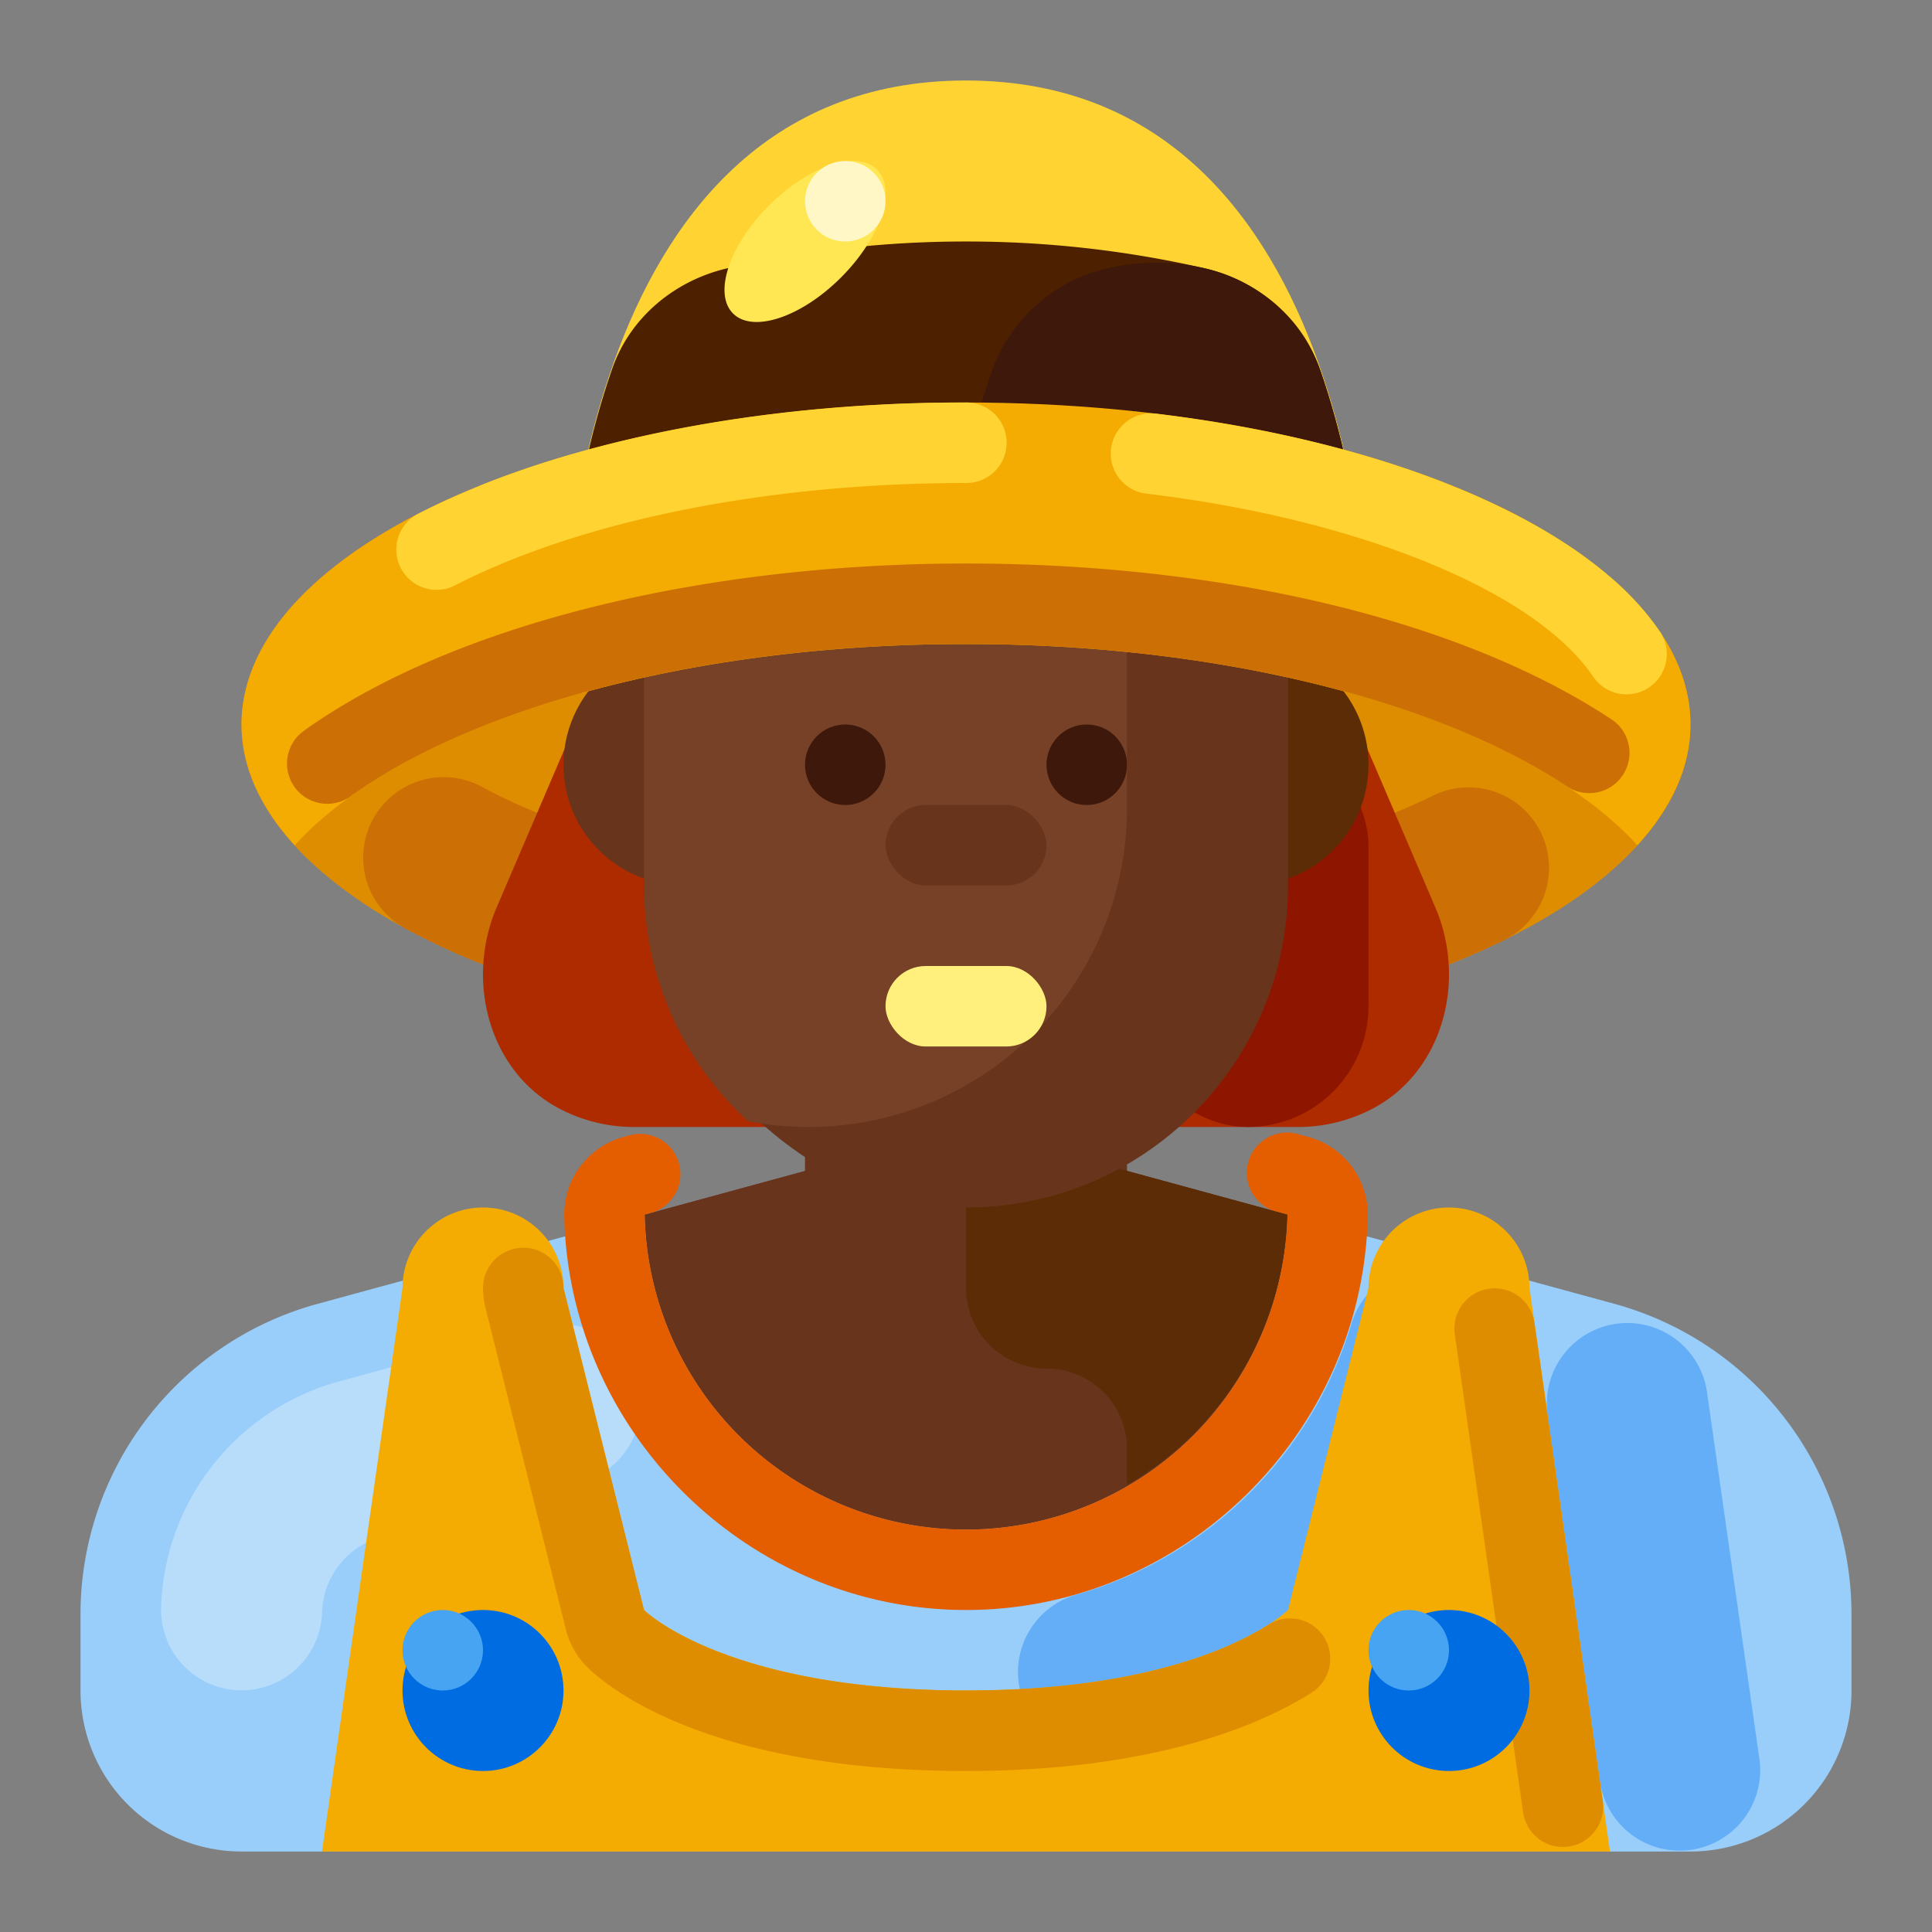 <svg xmlns="http://www.w3.org/2000/svg" viewBox="0 0 512 512"><rect x="0" y="0" width="512" height="512" fill="#808080" stroke="none"/><title>Artboard 115</title><g id="Female_Farmer" data-name="Female Farmer"><ellipse cx="256" cy="192" rx="192" ry="85.333" style="fill:#df8d00"/><path d="M117.593,205.952a21.336,21.336,0,0,0-10.236,40.065,190.534,190.534,0,0,0,19.331,9.061l.005.002.102.041.005.002.103.042 0.0 0c.213.086.422.17.636.256l.008.003.101.041.005.002.099.04.016.006c.205.082.42.167.626.249l.011.004.095.038.016.006.092.036.023.009.09.036.009.004c.18.071.353.139.533.209l.001 0.0.102.04.009.004.093.036.023.009.092.036.012.005.097.038.011.004c.136.053.281.109.417.161l.011.004.086.033.029.011.074.028.047.018.071.027.036.014.08.031.033.012.082.032.022.008c.136.052.266.102.402.154l.022.008.076.029.044.017.073.028.04.015.073.028.043.016.076.029.04.015.071.027.048.018.16.06.02.007.078.029.034.013.069.026.054.021.06.023.053.02.064.024.055.021.064.024.048.018.069.026.049.018.068.026.038.014.154.057.033.012.066.025.051.019.069.026.047.018.065.024.054.02.063.023.058.022.056.021.061.022.062.023.054.02.06.022.097.036.035.013.106.039.029.01.084.031.055.02.067.025.05.018.071.026.046.017.076.028.047.017.065.024.056.02.081.029.035.013.12.044.022.008.096.035.053.019.062.023.064.023.059.021.053.019.071.026.05.018.07.025.05.018.072.026.049.018.113.04a.031.031,0,0,0,.004.001l.122.044.03.011.09.032.047.017.07.025.056.02.068.024.052.019.066.023.055.02.069.024.052.018.074.026.045.016.102.036.028.01.11.039.049.017.072.025.049.017.071.025.057.02.066.023.049.017.076.027.047.017.086.03.031.011.099.034.027.01.243.085.037.013.087.03.041.014.076.026.051.018.077.027.043.015.083.028.038.013.097.033.026.009.111.038.013.004.126.043.007.003.116.04.031.011.09.031.041.014.082.028.047.016.083.028.033.011.096.033.031.011.104.035.018.006q.19.065.38.129l.018.006.11.037.019.006.103.035.03.01.105.035.016.005.119.04.006.002c.173.058.343.115.517.173l.008.003.119.04.013.004.11.037.024.008.109.036.014.005.123.041.004.001c.174.058.346.114.521.172l.005.002.124.041.008.003.113.037.023.008.114.037.01.003c.262.086.519.169.783.254l.007.002.118.038.016.005q.458.148.918.294l.001 0.0.13.041.003.001c.265.084.528.168.794.251.005.002-.001-0.0.004.001l.26.082.006.002a334.067,334.067,0,0,0,56.678,12.159l.003 0q3.688.479,7.435.893l0.0 0q1.141.126,2.286.246v0l.162.017.004 0.0.156.016.01.001.152.016.01.001.158.016.002 0c.219.022.437.045.656.067.006.001-.006-.001.001,0l.161.016c.006.001-0-0.0.006.001l.152.015.017.002q.652.066,1.305.129l.005 0q1.729.168,3.467.322h0l.162.014.008.001c.442.039.878.077,1.321.114l.006 0.0.161.014.003 0.0.16.014.006.001c.222.019.44.037.662.055l.005 0.0.159.013.011.001.15.012.018.001c.33.027.661.054.992.08.006 0-.004-0.0.002 0l.157.012.019.001.141.011.028.002.143.011.016.001.159.012c.006 0-.001-0.0.005 0.0.111.009.218.017.33.025l.018.001.152.012.004 0.0.154.012.028.002.137.01.027.002.134.01.032.002.137.01.025.002c.216.016.437.032.654.048l.031.002.131.01.036.003.128.009.034.002.132.01.033.002.141.01.019.001c.164.012.328.023.493.035l.032.002.131.009.037.003.125.009.039.003.127.009.038.003.127.009.034.002c.217.015.44.03.658.045l.023.002.137.009.035.002.13.009.038.003.122.008.042.003.122.008.043.003.144.009.013.001.334.022.007 0.0.147.009.054.003.112.007.048.003.113.007.05.003.115.007.048.003.127.008.031.002c.165.01.329.02.494.03l.027.002.132.008.05.003.113.007.049.003.116.007.049.003.127.008.029.002.132.008.037.002c.162.01.329.019.491.029l.037.002.115.007.067.004.098.006.06.003.109.006.048.003.132.007.029.002.132.007.035.002c.109.006.22.012.33.018l.015.001.143.008.052.003.107.006.064.004.106.006.047.003.12.006.049.003.119.006.041.002.122.006.047.002.321.017.052.003.112.006.06.003.097.005.069.004.1.005.062.003.097.005.067.003.107.005.051.003.136.007.025.001.329.016.041.002.125.006.04.002.121.006.054.003.113.005.046.002.122.006.045.002.146.007.012.001c.171.008.334.015.505.023l.019.001.147.007.03.001.127.006.051.002.118.005.046.002.125.005.037.002.14.006.025.001c.114.005.221.01.335.014l.013.001.152.006.034.001.127.005.05.002.111.005.06.003.112.005.046.002.128.005.037.001q.252.01.503.02c.007 0-0,0,.006 0l.156.006.037.001.125.005.053.002.105.004.062.002.11.004.053.002.111.004.054.002.144.005.017.001.169.006.011 0.0.15.005.053.002.109.004.062.002.104.004.056.002.112.004.054.002.121.004.039.001.144.005.02.001c.115.004.222.008.337.011l.024.001.141.005.04.001.122.004.053.002.112.004.058.002.098.003.072.002.099.003.062.002.142.004.017 0c.111.003.222.007.333.01l.051.001.116.004.051.002.114.003.058.002.107.003.06.002.101.003.067.002.114.003.044.001.14.004.027.001.165.005.043.001.12.003.064.002.101.003.072.002.088.002.077.002.089.002.076.002.086.002.077.002.095.002.068.002.116.003.047.001.164.004.035.001.129.003.054.001.113.003.052.001.114.003.056.001.114.003.05.001.115.003.057.001.119.003.044.001.14.003.054.001.136.003.067.001.094.002.077.002.09.002.071.001.096.002.068.001.099.002.07.001.087.002.08.002.088.002.076.001.158.003.058.001.106.002.068.001.099.002.068.001.099.002.064.001.101.002.071.001.09.002.076.001.088.001.079.001.102.002.059.001.161.002.051.001.118.002.057.001.104.002.071.001.1.001.064.001.096.001.077.001.084.001.081.001.083.001.081.001.107.001.076.001.141.002.06.001.107.001.059.001.11.001.062.001.101.001.067.001.102.001.066.001.103.001.062.001.11.001.058.001.164.002.012 0.0.153.001.051 0.0.116.001.062 0.0.099.001.073.001.095.001.07.001.101.001.063 0.0.108.001.06 0.0.11.001.058 0.0.164.001.027 0.0.142.001.046 0.0.118.001.063 0.0.1 0.0.076 0.0.089 0.0.075 0.0.096 0.0.071 0.0.093 0.0.075 0.0.086 0.0.115 0.0.127 0.0.049 0.0.117 0.0.06 0.0.11 0.0.062 0.0.101 0.0.07 0.0.1 0.0.068 0.0.096 0h.07l.108 0.0.057 0H256l.255-0h.03l.241-0.0.044-0.0.24-0.0.036-0.0.248-.001h.015l.249-.001.022-0.0.245-.001.039-0c.081-0.0.163-.001.244-.001l.03-0.0.253-.001.011-0q.265-.001.53-.003l.016-0.0.264-.002.008-0q7.249-.05,14.361-.335.293-.012.584-.031.291-.005.583-.017l.018-.001.038-.002.108-.005.055-.002.092-.004.068-.003L275,276.921l.078-.003.073-.003.077-.003.063-.003.09-.004.057-.003.094-.004.048-.002.094-.004.061-.003.084-.004.061-.003.085-.004.066-.003.082-.004.061-.003.084-.004.072-.003.076-.004.064-.003.084-.004.073-.003.07-.003.101-.005.046-.002.294-.014.051-.003.099-.005.044-.002.103-.005.056-.003.093-.005.052-.003.094-.005.06-.003.087-.004.059-.003.088-.004.07-.004.074-.004.069-.004.08-.004.069-.004.08-.004.061-.003.089-.005.06-.003.092-.005.051-.003.094-.005.057-.003.103-.005.037-.002.097-.005.062-.003.082-.004.059-.003.112-.006.035-.002.275-.015.049-.003c.094-.005.173-.01.267-.015l.047-.003.102-.006.059-.003.081-.005.076-.004.075-.004.065-.004.082-.005.057-.003.098-.006.047-.003.093-.005.061-.004.089-.005.056-.003.093-.005.049-.003.104-.006.045-.003.089-.005.063-.004.09-.005.053-.003.103-.006.04-.002.119-.007.027-.002.117-.007.032-.002.144-.009.001-0c.15-.009.298-.018.448-.028l.01-.001.14-.009.004-0.0.143-.009.019-.001.127-.008.026-.002.123-.008.026-.002.124-.008.017-.001.131-.008.022-.001.125-.008.024-.002.119-.008.035-.002.12-.008.02-.001.121-.008.035-.002.114-.007.031-.002.108-.007.046-.003.117-.008.021-.001.118-.008.035-.002.111-.007.035-.002.099-.007.052-.004c.199-.014.389-.027.587-.04l.009-.001.287-.02.012-.001.136-.01.013-.001.126-.009.034-.002.117-.008.029-.002.111-.008.041-.003.108-.008.037-.003.108-.008.036-.003.121-.009.021-.001.125-.009.022-.002.131-.01.015-.001.128-.009.021-.002c.396-.029.784-.058,1.179-.089l.008-.001.284-.022.017-.001.129-.01.019-.001.122-.01.036-.003.109-.009.035-.003.107-.008.044-.003.109-.009.03-.002.108-.009.047-.004.102-.008.036-.003.131-.01.008-.001c.591-.047,1.176-.096,1.765-.145l.004-0.0.141-.012.01-.001.132-.011.018-.002.135-.011.006-0c.687-.059,1.365-.118,2.049-.18l.014-.001.127-.011.026-.002.127-.012.007-.001.138-.013.009-.001.138-.013.007-.001.133-.012.017-.002.133-.012.008-.001.141-.013.004-0.0.143-.013.003-0.0.137-.013.011-.001c.633-.059,1.262-.12,1.893-.182l0-0c12.959-1.278,25.424-3.137,37.252-5.514l.002-0c.665-.134,1.324-.268,1.984-.405l.006-.001.123-.026.011-.002c.704-.146,1.397-.292,2.097-.442l.008-.002.386-.083.004-.001.126-.027.005-.001q2.226-.48,4.417-.985l.002-0.0.25-.058.014-.003.118-.027.008-.002.119-.028.01-.002.123-.029.003-.001.12-.028.01-.002.123-.029.004-.001.384-.09.001-0c.171-.04.34-.08.512-.12l.011-.003.118-.028.002-0.0.124-.03.009-.002.118-.028.014-.003.104-.025.039-.009.088-.021.033-.008.094-.023.033-.008.093-.022.032-.008.092-.022.036-.009.097-.023.023-.006.099-.024.033-.008.086-.021.041-.01.075-.018.055-.013.09-.022.027-.007.1-.024.029-.007c.249-.06.5-.122.749-.183l.043-.01.085-.021.04-.01.079-.019.049-.012.081-.02.04-.01.081-.02.042-.01.088-.022.036-.009.082-.02.048-.012.078-.019.044-.011.078-.019.048-.012.079-.02.045-.011.074-.018.052-.013.071-.018.053-.013.074-.018.048-.012.085-.021.039-.01.09-.023.033-.008.247-.062.047-.012.078-.02.035-.009.09-.023.032-.008.094-.024.024-.006.099-.025.035-.009.087-.022.044-.011.076-.019.057-.014.064-.016.059-.015.06-.015.071-.018.05-.013.065-.017.061-.016.062-.016.064-.016.055-.014.063-.016.067-.017.048-.012.073-.019.046-.012.078-.02.049-.013.068-.018.05-.013.195-.051.037-.01.143-.037.062-.016.096-.025.02-.005.081-.021.043-.011.09-.024.026-.007.083-.022.043-.011.086-.022.028-.007.09-.024.034-.009.08-.021.042-.011.071-.019.057-.015.07-.019.04-.01.083-.022.042-.011.076-.02.042-.011.077-.021.045-.012.079-.021.029-.008.094-.025.022-.006.097-.026.023-.006.093-.025.037-.01c.302-.081.598-.16.898-.242l.014-.004.104-.028.013-.004.101-.027.02-.005.096-.026.026-.007.083-.023.04-.011.084-.023.031-.008.088-.024.03-.008.092-.025.025-.007.086-.024.039-.011.085-.024.025-.007.092-.025.023-.006.215-.059.009-.003c.306-.085.613-.17.919-.255l.007-.002.113-.032c.005-.001-.004.001.001-0l.106-.03.016-.004.105-.029.009-.002.102-.029.021-.006.101-.028.011-.003.103-.029.017-.005.106-.03h0l.116-.033.001-0a234.565,234.565,0,0,0,39.578-14.884,21.333,21.333,0,1,0-18.86-38.272c-26.67,13.142-65.679,21.69-107.024,23.452q-.265.011-.528.029c-.174.003-.351.008-.527.015q-7.747.309-15.68.311c-50.15,0-98.095-9.768-128.252-26.129a21.234,21.234,0,0,0-10.154-2.586Z" style="fill:#cc7006"/><path d="M168.051,298.667H343.949a42.483,42.483,0,0,0,19.608-4.762c18.506-9.593,24.977-33.111,17.235-52.464l-39.458-92.104H170.667L131.208,241.441c-7.741,19.353-1.27,42.87,17.235,52.463A42.483,42.483,0,0,0,168.051,298.667Z" style="fill:#ae2b00"/><rect x="298.667" y="192" width="64" height="106.667" rx="32" ry="32" style="fill:#8e1600"/><path d="M181.333,170.667H192a0,0,0,0,1,0,0v64a0,0,0,0,1,0,0H181.333a32,32,0,0,1-32-32v-0A32,32,0,0,1,181.333,170.667Z" style="fill:#69341c"/><path d="M352,170.667h10.667a0,0,0,0,1,0,0v64a0,0,0,0,1,0,0H352a32,32,0,0,1-32-32v-0A32,32,0,0,1,352,170.667Z" transform="translate(682.667 405.333) rotate(180)" style="fill:#5b2c06"/><path d="M256,298.667,84.214,345.517a85.333,85.333,0,0,0-62.881,82.327V448A42.667,42.667,0,0,0,64,490.667H448A42.667,42.667,0,0,0,490.667,448V427.844A85.333,85.333,0,0,0,427.786,345.517Z" style="fill:#99cefa"/><path d="M378.57,335.62a21.342,21.342,0,0,0-20.412,15.165,105.95,105.95,0,0,1-5.398,14.169l-.001.001c-.058.125-.118.253-.177.378v.001c-.253.537-.507,1.066-.768,1.598l-.002.005-.045.091-.001.001c-.03.06-.06.122-.09.182l-.006.012-.041.083-.003.006-.136.274-.004.008c-.045.09-.09.18-.136.271l-.006.012-.039.077-.007.013-.09.179-.005.01c-.014.027-.026.052-.04.079l-.007.013q-.068.135-.137.27l-.004.008-.045.087-.001.002c-.031.06-.062.122-.093.182l-.004.008-.042.082-.005.009-.093.179-.004.007-.043.083-.005.01-.041.079-.006.012c-.03.057-.062.118-.091.174l-.009.018-.038.072-.007.014c-.032.059-.063.12-.095.179v0l-.045.085-.007.014-.045.084-.001.002c-.03.056-.063.12-.094.176l-.009.017-.038.072-.009.017c-.032.059-.061.115-.093.174l-.006.011-.041.077-.007.014-.045.083-.001.002c-.016.03-.033.061-.049.091l-.001.002-.045.083-.008.015-.043.08-.003.005c-.032.059-.064.118-.096.177l-.007.013-.041.075-.007.014c-.033.059-.064.116-.096.175l-.005.009-.043.077-.008.014-.042.075-.007.013-.048.087h0l-.046.082-.012.022-.037.067-.01.018c-.033.059-.063.114-.096.173l-.004.007-.043.076-.011.02-.04.071-.007.013-.048.085L349.043,372.2l-.041.073-.013.023-.034.059-.016.028-.043.076-.003.005-.048.084-.01.017-.038.067-.013.022-.037.066-.011.02-.048.083-.006.011-.041.071-.014.024-.037.065-.011.019c-.032.055-.065.113-.097.168l-.009.016-.038.066-.013.024-.043.075-.004.006-.048.082-.015.025-.035.06-.015.025-.035.06-.013.023-.048.081-.007.012-.04.068-.019.032-.031.053-.015.026-.038.064-.011.02-.047.08-.013.022-.035.059-.015.026-.037.063-.012.02-.048.081-.01.016-.038.065-.016.027-.032.054-.019.031-.04.067-.007.012-.048.08-.014.024-.037.062-.014.023-.037.062-.012.021-.048.08-.012.02-.038.062-.016.026-.034.056-.016.026-.045.074-.01.016-.043.071-.013.022-.036.059-.016.027-.038.063-.011.018-.048.079-.015.025-.034.056-.018.029-.033.054-.017.028-.049.079-.009.015-.037.061-.022.036-.029.047-.019.031-.038.062-.01.017-.048.077-.019.03-.031.05-.021.033-.035.057-.013.021-.049.078-.018.029-.032.051-.021.034-.028.045-.022.035-.038.061-.013.02-.046.073-.02.031-.031.05-.019.03-.035.054-.017.027-.049.076-.012.02-.038.059-.018.029-.035.055-.016.025-.048.075-.009.014-.044.069-.015.023-.038.06-.015.023-.043.067-.008.012-.05.078-.015.024-.037.057-.017.026-.035.054-.018.027-.049.076-.011.017-.039.06-.021.033-.03.046-.021.031-.036.056-.015.023-.05.076-.016.024-.035.054-.019.029-.038.058-.013.02-.052.08-.007.011-.044.067-.018.027-.033.05-.021.032-.047.07-.003.004-.052.078-.016.025-.037.055-.017.026-.041.061-.011.017-.053.079-.011.016-.042.062-.017.025-.039.058-.014.021-.049.073-.011.017-.046.068-.014.02-.042.062-.012.018-.051.075-.003.005-.055.081-.012.017-.042.062-.014.021-.042.061-.014.02-.054.079-.003.005-.048.07-.018.027-.038.056-.016.023-.045.066-.008.012-.053.077-.015.022-.038.055-.02.029-.037.054-.015.022-.052.076-.012.018-.043.061-.018.025-.034.05-.022.031-.044.063-.009.013-.053.076-.018.025-.037.053-.019.027-.038.054-.018.025-.053.076-.009.012-.044.063-.018.026-.039.056-.016.023-.053.076-.005.006-.051.072-.015.021-.04.057-.017.024-.049.069-.004.006-.055.077-.017.024-.038.054-.019.026-.039.055L342.808,382l-.054.076-.01.015-.043.06-.022.03-.036.05-.018.024-.045.063-.011.015-.054.075-.017.023-.038.052-.02.028-.041.056-.014.02-.056.077-.006.008-.05.068-.016.022-.04.056-.018.025-.11.15-.017.023-.041.056-.017.023-.041.056-.016.022-.055.074-.012.016-.045.061-.017.023-.04.054-.017.023-.045.061-.022.03-.044.059-.017.023-.041.055-.017.022-.053.071-.003.004-.06.081-.005.006-.053.071-.011.015-.048.064-.012.016-.114.151-.018.024-.041.054-.017.023-.054.071-.002.002-.059.077-.013.017-.043.057-.019.025-.045.059-.011.014-.059.077-.007.01-.05.066-.016.021-.043.056-.016.021-.116.151-.014.019-.045.058-.015.019-.049.063-.011.014-.06.077-.005.006-.053.068-.015.019-.046.059-.015.02-.055.07-.009.011-.052.067-.015.02-.044.057-.018.023-.047.06-.011.014-.058.073-.014.018-.047.059-.016.02-.044.055-.017.022-.057.072-.014.018-.043.055-.024.031-.036.045-.02.026-.049.061-.01.013-.06.075-.012.014-.046.058-.02.024-.045.056-.014.018-.06.075-.006.007-.052.065-.018.022-.043.053-.018.023q-.06.074-.119.148l-.012.015-.048.06-.016.02-.048.059-.011.014-.062.076-.006.007-.054.066-.016.02-.048.059-.011.014-.062.076-.002.002c-.021.026-.038.046-.059.072l-.014.017-.049.06-.013.016c-.04.049-.084.103-.125.152l-.005.006-.059.072-.007.008-.058.071-.006.007c-.043.051-.082.099-.124.15l-.014.016-.05.061-.013.015-.058.069-.004.004-.062.075-.01.012-.051.062-.016.018-.055.065-.005.006-.063.076-.007.009-.056.066-.013.016-.047.056-.018.021-.124.147-.008.01-.054.064-.013.016-.051.06-.013.015-.063.074-.006.007-.055.064-.017.019-.051.06-.01.012-.127.148-.012.014-.051.06-.014.016-.128.149-.004.005-.06.069-.01.011-.058.067-.007.007c-.044.05-.084.097-.128.148l-.015.017-.05.058-.013.015-.129.148-.006.007-.057.065-.013.015-.059.067-.005.005-.13.148-.012.013-.053.06-.014.016c-.042.047-.086.097-.128.144l-.011.013-.056.062-.011.012-.058.065-.008.009-.066.074-.003.004-.06.067-.016.018-.049.054-.017.018-.061.069-.005.006-.062.068-.013.015-.05.056-.018.02-.056.062-.007.008-.066.073-.008.009-.056.062-.014.015-.057.062-.008.009-.132.146-.011.012-.058.064-.008.009c-.045.049-.09.098-.135.147l-.005.006-.06.066-.012.013c-.065.071-.135.146-.2.217l-.01.011-.057.061-.011.012-.135.146-.004.004-.064.069-.007.007-.066.071-.002.002q-.068.073-.136.146l-.009.01-.06.064-.009.01-.135.144-.008.008-.061.065-.009.01c-.046.049-.09.096-.136.144l-.006.006-.062.066-.01.011-.06.063-.007.008-.136.143-.011.011-.058.061-.01.011c-.046.048-.092.096-.138.144l-.003.003-.062.065-.013.014-.062.065-.004.004-.138.143-.012.012-.057.059-.013.013c-.046.048-.09.092-.136.14l-.009.01-.06.062-.01.01-.208.213-.01.01-.064.065-.004.004c-.047.048-.095.097-.142.144l-.005.006-.064.065-.008.008c-.047.047-.095.096-.142.143l-.001.001-.069.07-.006.006-.068.069-.002.002c-.047.047-.096.096-.143.144l-.005.005-.069.069-.002.002c-.071.071-.143.143-.214.213l-.01.01c-.071.07-.142.14-.213.211l-.007.007-.061.06-.013.013-.14.138-.007.007-.065.064-.007.007-.069.068-.002.002c-.048.047-.096.093-.143.14l-.009.009-.065.063-.006.006-.145.14-.005.004-.067.065-.007.007c-.048.046-.097.094-.146.14l-.001.001-.07.068-.007.007c-.072.069-.145.139-.217.208l-.007.007-.07.067-0.0 0c-.072.069-.148.141-.22.209l-.008.008c-.073.069-.148.14-.221.209l-.001.001-.071.067-.006.006c-.049.046-.098.092-.146.138l-.005.005-.069.064-.006.006c-.073.068-.148.138-.221.206l-.006.006-.072.067v0l-.151.14-.001.001-.071.066-.007.007-.223.205-.004.004c-.074.068-.151.138-.225.206l-.005.004c-.098.09-.2.182-.299.272l-.008.007c-.074.067-.149.135-.223.201l-.007.006-.068.061-.007.006c-.05.045-.101.091-.151.135l-.003.003-.074.066-.002.002c-.077.069-.152.136-.23.205l-.002.002c-.104.093-.203.18-.308.273l-0.0 0c-.152.134-.31.273-.464.406l-.007.006-.073.063-.001.001c-.078.068-.154.133-.232.201l-.004.003c-.078.068-.154.133-.232.2l-.001.001-.075.064-.005.004c-.076.065-.157.134-.233.199l-.002.002c-.343.292-.68.576-1.026.864l-.001.001c-.21.175-.423.35-.634.523l-.005.004q-.399.326-.801.649l-.001.001c-.081.065-.16.129-.241.193l-.002.001c-.078.062-.162.129-.24.191l-.005.004-.077.061-.001.001q-.283.224-.567.445l-.004.003c-.163.127-.325.253-.489.379l-0.0 0c-.108.084-.218.168-.327.251l-.002.002c-.164.126-.328.25-.493.375l-.001.001c-.218.165-.442.333-.662.496v0c-.362.269-.719.531-1.085.796l-.001 0c-.084.061-.167.121-.251.181l-.002.001c-.111.08-.223.16-.335.24l-.001.001q-1.603,1.144-3.245,2.228l-0.0 0c-.087.057-.173.114-.26.171l-0.0 0c-.084.055-.174.114-.258.169l-.007.004c-.115.075-.227.148-.342.222l-.003.002c-.202.131-.406.261-.609.391l-.001.001c-.088.056-.174.11-.262.166l-.002.002-.084.053-.003.002c-.085.054-.174.11-.259.163l-.005.003c-.085.053-.176.11-.261.163l-.002.001-.086.053-.002.001c-.057.035-.117.072-.173.108l-.006.004-.081.05-.007.004c-.086.053-.174.107-.259.159l-.007.004c-.089.054-.173.106-.262.16l-.001.001c-.295.18-.592.359-.888.536l-.002.001-.085.051-.006.003c-.087.051-.177.105-.263.156l-.005.003-.083.049-.005.003-.173.102-.012.007-.076.044-.009.006q-.13.076-.261.152l-.01.006c-.09.052-.173.101-.264.153l-.003.002-.085.049-.006.003c-.09.052-.177.102-.267.153l-.003.001c-.09.052-.177.101-.268.153l-.005.003c-.088.05-.181.103-.269.152l-.001.001-.087.049-.006.004c-.088.049-.18.101-.268.151l-.003.001c-.088.049-.181.101-.269.15l-.007.004-.083.046-.006.003c-.091.05-.177.098-.268.148l-.007.004c-.091.05-.179.098-.271.148v0l-.086.047-.009.005c-.088.048-.181.099-.27.147l-.003.001c-.091.05-.18.098-.272.147l-.004.002c-.121.065-.241.129-.363.194l-.005.003c-.092.049-.181.097-.273.145l-.001 0c-.089.047-.184.097-.273.144l-.008.004-.085.045-.003.001c-.09.047-.182.095-.271.142l-.009.005c-.092.048-.178.093-.271.141l-.005.003-.083.043-.011.006c-.09.046-.182.093-.271.139l-.005.002-.089.045-.002.001-.179.091-.016.008-.076.038-.012.006-.18.091-.008.004-.079.04-.016.008c-.09.045-.179.09-.27.135l-.007.004-.087.043-.005.002-.182.09-.009.005-.082.041-.009.004q-.136.067-.271.134l-.011.006q-.136.067-.273.133l-.008.004-.081.039-.013.006-.183.089-.001 0-.091.044-.005.003c-.094.045-.182.087-.276.132l-.01.005-.083.04-.009.004-.183.087-.007.003-.085.04-.01.005-.183.087-.005.002-.085.04-.014.006-.08.038-.011.005c-.061.029-.12.056-.181.085l-.015.007-.075.035-.016.008c-.058.027-.124.058-.182.084l-.005.002-.082.038-.019.009-.081.038-.006.003c-.061.028-.123.057-.185.085l-.011.005-.076.035-.021.009c-.058.027-.12.055-.179.082l-.011.005-.082.037-.011.005c-.092.042-.183.083-.275.124l-.014.006-.08.036-.012.005c-.062.028-.121.054-.183.082l-.012.005-.077.034-.018.008c-.062.028-.12.053-.182.081l-.006.003-.084.037-.014.006-.079.035-.015.006-.181.08-.015.006-.079.034-.014.006-.184.08-.007.003-.08.035-.021.009-.076.033-.013.005-.182.079-.018.008-.071.03-.024.01c-.059.025-.12.051-.179.077l-.013.006-.079.033-.017.007-.082.035-.009.004c-.059.025-.124.052-.183.077l-.019.008-.075.032-.017.007c-.062.026-.121.051-.183.077l-.012.005-.078.033-.018.008-.182.076-.014.006-.076.032-.021.009-.074.031-.016.007-.181.074-.024.01-.071.029-.018.007-.085.035-.007.003-.092.038-.014.006-.074.03-.025.01-.072.029-.018.007c-.06.024-.121.049-.181.073l-.021.008-.07.028-.025.01-.083.033-.005.002-.09.036-.024.009-.068.027-.025.01-.07.028-.021.008-.09.036-.009.004-.082.032-.021.008-.073.029-.02.008-.079.031-.018.007-.084.033-.027.011-.062.024-.032.012-.068.026-.021.008-.089.035-.02.008-.068.026-.032.012-.06.023-.031.012-.087.033-.008.003-.079.03-.033.013-.06.023-.029.011-.08.031-.007.003-.093.035-.019.007-.069.026-.032.012-.064.024-.025.009-.089.033-.018.007-.073.027-.03.011-.06.022-.033.012-.07.026-.019.007-.086.032-.031.011-.062.023-.029.011-.068.025-.024.009-.09.033-.011.004-.078.029-.028.01-.068.025-.025.009-.073.027-.028.01-.076.028-.032.012-.058.021-.036.013-.062.023-.026.009-.085.031-.034.012-.059.021-.035.013-.053.019-.038.014-.067.024-.047.017-.058.021-.044.016-.046.016-.041.014-.054.019-.036.013-.085.03-.031.011-.055.019-.044.015-.049.017-.04.014-.075.026-.042.014-.055.019-.041.014-.048.017-.045.016-.053.018-.033.011-.083.029-.041.014-.049.017-.043.015-.048.016-.041.014-.083.028-.035.012-.056.019-.039.013-.054.018-.036.012-.055.019-.073.025-.046.015-.046.015-.043.015-.046.015-.049.016-.041.014-.08.027-.047.015-.044.015-.044.015-.048.016-.044.015-.047.016-.084.028-.035.011-.052.017-.04.013-.049.016-.039.013-.075.024-.055.018-.045.015-.045.015-.049.016-.039.013-.049.016-.036.012-.098.031-.034.011-.054.017-.032.01-.056.018-.03.01-.101.032-.035.011-.051.016-.037.012-.051.016-.039.012-.051.016-.041.013-.084.026-.043.013-.047.015-.047.015-.042.013-.057.018-.058.018-.059.018-.043.013-.049.015-.044.014-.049.015-.041.013-.081.025-.048.015-.043.013-.048.014-.043.013-.047.014-.048.015-.091.028-.028.009-.059.018-.03.009-.055.017-.038.011-.108.032-.022.007-.054.016-.035.011-.051.015-.043.013-.047.014-.04.012-.092.027-.037.011-.051.015-.037.011-.056.016-.026.008-.117.034-.021.006-.053.015-.039.011-.052.015-.033.01-.193.056-.03.009-.06.017-.026.007-.063.018-.012.003-.067.019a21.333,21.333,0,1,0,11.689,41.034A148.64,148.64,0,0,0,399.005,363.111,21.35,21.35,0,0,0,378.57,335.62Z" style="fill:#64aef7"/><path d="M148.427,350.896a21.36,21.36,0,0,0-5.626.757L89.812,366.104h0l-.08.022-.035.01-.045.013-.037.01-.043.012-.039.011-.04.011-.045.012-.035.01-.043.012-.037.01-.044.012-.036.01-.044.012-.036.01-.045.013-.035.01-.044.013-.035.01-.049.014-.031.009-.048.014-.032.009-.049.014-.031.009-.05.014-.029.008-.053.015-.026.008-.053.016-.026.008-.057.017-.021.006-.057.017-.022.007-.058.017-.021.006-.058.017-.021.006-.059.018-.02.006-.058.017-.022.007-.058.018-.021.006-.057.017-.022.007-.06.018-.017.005-.061.019-.019.006-.061.019-.018.006-.06.019-.02.006-.062.019-.013.004-.064.02-.014.004-.066.021-.01.003-.067.021-.012.004-.068.022-.006.002-.073.023-.004.001-.075.024-.001 0-.076.025-.003.001a64.199,64.199,0,0,0-41.697,42.837l-0.0 0-.022.076v.001l-.022.075-.001.003-.021.073-.001.004-.021.072-.002.005-.021.073-.001.002-.021.074-.001.003-.021.074-0.0.002-.021.074-.001.004-.021.074-0.0 0-.021.076v0l-.021.076-0.0 0-.021.076-0.0.001-.021.076v0c-.099.357-.195.712-.288,1.072l-.002.008-.017.065-.003.013-.017.063-.004.014-.017.066-.003.011-.017.065-.003.013-.015.059-.006.021-.014.055-.006.024-.014.054-.006.024-.014.054-.006.024-.013.051-.007.029-.012.048-.007.031-.012.047-.007.032-.012.048-.007.031-.011.045-.008.035-.01.044-.008.034-.011.044-.008.035-.01.043-.009.036-.01.041-.009.039-.009.04-.009.039-.009.04-.009.039-.009.04-.009.04-.008.036-.01.045-.008.035-.01.044-.008.034-.01.045-.008.035-.01.046-.007.031-.011.048-.007.034-.01.044-.008.035-.01.045-.007.034-.011.05-.006.027-.011.053-.006.028-.012.053-.006.025-.012.055-.006.025-.014.063-.003.014-.014.064-.003.016-.015.07-.002.009-.014.068-.003.013c-.136.641-.261,1.284-.378,1.931l-0.0.001a63.676,63.676,0,0,0-.976,9.479,21.333,21.333,0,0,0,20.712,21.872c.21.006.417.009.626.009a21.335,21.335,0,0,0,21.313-20.719,21.48,21.48,0,0,1,15.696-19.963l52.989-14.451a21.336,21.336,0,0,0-5.6-41.92Z" style="fill:#b8ddfb"/><path d="M341.143,321.887,256,298.667l-85.143,23.22a85.16,85.16,0,0,0,170.286,0Z" style="fill:#69341c"/><path d="M341.143,321.887,256,298.667l-85.143,23.22a85.16,85.16,0,0,0,170.286,0Z" style="fill:#69341c"/><path d="M341.076,300.145a10.668,10.668,0,0,0-2.8,20.96l2.576.702.003.001.048.013.006.002.002 0.0.006.002.013.003.007.002.004.001.012.003.007.002.003.001.003.001.053.014.006.002.024.007.001 0.0.095.026h0a85.16,85.16,0,0,1-170.286,0h0l1.723-.47a10.667,10.667,0,0,0-5.651-20.571l-1.684.459a21.334,21.334,0,0,0-15.715,21.056C150.807,379.875,198.57,426.667,256,426.667s105.193-46.792,106.471-104.306a21.334,21.334,0,0,0-15.715-21.056l-2.868-.782a10.685,10.685,0,0,0-2.813-.379Z" style="fill:#e45e00"/><rect x="213.333" y="234.667" width="85.333" height="128" rx="42.667" ry="42.667" style="fill:#69341c"/><path d="M277.333,362.667A21.333,21.333,0,0,1,298.667,384v9.495a85.067,85.067,0,0,0,42.477-71.608L256,298.667v42.667A21.334,21.334,0,0,0,277.333,362.667Z" style="fill:#5b2c06"/><rect x="170.667" y="85.333" width="170.667" height="234.667" rx="85.333" ry="85.333" style="fill:#69341c"/><path d="M170.667,170.667v64a84.826,84.826,0,0,0,27.589,62.48,84.444,84.444,0,0,0,100.411-83.814v-64a84.824,84.824,0,0,0-27.587-62.48,84.445,84.445,0,0,0-100.413,83.814Z" style="fill:#764126"/><circle cx="288" cy="202.667" r="10.667" style="fill:#3d180b"/><path d="M256,21.333c106.667,0,106.667,149.333,106.667,149.333H149.333S149.333,21.333,256,21.333Z" style="fill:#ffd432"/><path d="M256,64a283.013,283.013,0,0,0-63.115,7.067C178.826,74.287,166.991,84.087,162.25,97.709c-2.325,6.679-4.231,13.34-5.794,19.768-6.581,27.059,13.551,53.19,41.399,53.19H314.145c27.848,0,47.98-26.131,41.399-53.19-1.563-6.428-3.47-13.088-5.794-19.768C345.009,84.087,333.174,74.287,319.115,71.067A283.013,283.013,0,0,0,256,64Z" style="fill:#4d2100"/><path d="M355.844,118.724c-1.54-6.483-3.427-13.218-5.738-19.984A42.691,42.691,0,0,0,319.207,71.088q-.213-.049-.427-.098a56.31,56.31,0,0,0-24.775.003q-.208.047-.415.095a42.705,42.705,0,0,0-30.905,27.673c-2.309,6.761-4.194,13.49-5.732,19.968-6.315,26.586,14.371,51.938,41.697,51.938h15.499C341.477,170.667,362.16,145.312,355.844,118.724Z" style="fill:#3d180b"/><circle cx="224" cy="202.667" r="10.667" style="fill:#3d180b"/><ellipse cx="213.333" cy="64" rx="26.979" ry="13.489" transform="translate(17.229 169.595) rotate(-45)" style="fill:#ffe754"/><circle cx="224" cy="53.333" r="10.667" style="fill:#fff8c6"/><rect x="234.667" y="256" width="42.667" height="21.333" rx="10.667" ry="10.667" style="fill:#ffef7d"/><rect x="234.667" y="213.333" width="42.667" height="21.333" rx="10.667" ry="10.667" style="fill:#69341c"/><path d="M384,320a21.333,21.333,0,0,0-21.333,21.333l-21.333,85.333S320,448,256,448s-85.333-21.333-85.333-21.333l-21.333-85.333a21.333,21.333,0,1,0-42.667,0L85.333,490.667H426.667L405.333,341.333A21.333,21.333,0,0,0,384,320Z" style="fill:#f4ac03"/><path d="M431.284,350.614a21.351,21.351,0,0,0-21.153,24.305l13.888,97.216a21.333,21.333,0,0,0,42.235-6.055L452.376,368.933a21.339,21.339,0,0,0-21.092-18.319Z" style="fill:#64aef7"/><path d="M138.667,330.667A10.667,10.667,0,0,0,128,341.333a21.328,21.328,0,0,0,.637,5.174l21.333,85.333a21.333,21.333,0,0,0,5.611,9.911c4.606,4.606,31.093,27.582,100.418,27.582,51.428,0,79.474-13.024,91.614-20.787a10.667,10.667,0,0,0-11.461-17.994c-8.09,5.181-26.365,14.006-59.734,16.666l-.006 0c-.076.006-.145.012-.222.018l-.016.001-.221.017-.009.001c-.076.006-.151.012-.228.018h-0c-.117.009-.233.018-.35.027l-0.0 0-.233.017h-.002c-.155.012-.313.023-.468.034l-.002 0c-.115.008-.231.017-.346.025l-.01.001c-.075.005-.155.011-.229.016l-.007 0c-.075.005-.151.011-.226.016l-.016.001c-.075.005-.15.01-.225.015l-.009.001-.226.015-.021.001-.101.007-.006 0-.115.007-.009.001-.113.007-.001 0q-.236.015-.474.03l-.011.001-.105.007-.012.001-.106.007-.024.001-.104.006-.006 0-.111.007-.024.001-.093.006-.016.001-.229.014-.014.001-.22.013-.028.002-.107.006-.009 0-.105.006-.02.001c-.073.004-.149.009-.223.013l-.022.001-.1.006-.012.001-.111.006-.021.001-.097.005-.017.001-.108.006-.028.001-.09.005-.021.001c-.077.004-.151.008-.229.012l-.016.001-.232.012-.014.001c-.077.004-.156.008-.233.012l-.012.001-.107.005-.014.001-.115.006-.012 0-.104.005-.017.001-.114.006-.013.001-.097.005-.029.001c-.075.004-.146.007-.22.011l-.028.001c-.071.003-.15.007-.221.01l-.032.001-.104.005-.003 0-.116.005-.018.001-.113.005h-.002l-.117.005-.02.001-.109.005-.004 0-.12.005-.012 0-.108.005-.013 0c-.079.003-.158.007-.237.01l-.015.001c-.079.003-.159.007-.238.01l-.012 0-.112.005-.009 0-.12.005-.009 0-.114.005-.01 0-.117.005-.019.001-.096.004-.025.001-.117.005-.004 0-.111.004-.022.001-.231.009-.024.001c-.08.003-.153.006-.233.008l-.02.001-.234.008-.024.001-.102.004-.015 0-.117.004-.018.001-.105.004-.015 0-.118.004-.019.001-.099.003-.026.001-.228.007-.034.001-.09.003-.035.001-.099.003-.035.001-.09.003-.024.001-.111.003-.031.001-.088.003-.033.001-.107.003-.035.001-.082.002-.035.001-.109.003-.028.001-.088.002-.036.001-.113.003-.007 0-.104.003-.038.001-.097.002-.016 0-.112.003-.034.001-.094.002-.022 0-.112.003-.031.001-.09.002-.031.001-.108.002-.033.001-.097.002-.018 0-.121.003-.012 0-.111.002-.02 0-.24.005-.027 0-.102.002-.019 0-.115.002-.03.001-.094.002-.026 0-.114.002-.029 0-.094.002-.031 0-.112.002-.03 0-.087.001-.037.001-.116.002-.013 0-.105.002-.03 0c-.076.001-.154.002-.23.004l-.043.001-.097.001-.017 0-.118.002-.028 0-.107.001-.013 0-.119.002-.027 0-.102.001-.021 0-.117.001-.032 0-.092.001-.029 0-.116.001-.028 0-.094.001-.032 0c-.08.001-.159.002-.239.003l-.027 0-.114.001-.007 0-.123.001-.023 0-.102.001-.025 0-.114.001-.035 0-.086.001-.042 0-.11.001-.029 0-.092.001-.035 0-.115.001-.026 0-.096.001-.034 0-.238.001-.035 0-.105 0h-.016l-.117 0-.038 0-.095 0h-.023l-.118 0h-.031l-.101 0h-.025l-.118 0h-.032l-.093 0h-.034l-.117 0h-.023l-.099 0H256c-64,0-85.333-21.333-85.333-21.333l-21.333-85.333h0a10.667,10.667,0,0,0-10.667-10.667Z" style="fill:#df8d00"/><path d="M396.107,341.415a10.778,10.778,0,0,0-1.522.109,10.667,10.667,0,0,0-9.051,12.068l18.102,126.714a10.669,10.669,0,0,0,10.546,9.16,10.776,10.776,0,0,0,1.522-.109,10.667,10.667,0,0,0,9.051-12.068h0L406.653,350.574a10.668,10.668,0,0,0-10.546-9.16Z" style="fill:#df8d00"/><circle cx="128" cy="448" r="21.333" style="fill:#006ce2"/><circle cx="117.333" cy="437.333" r="10.667" style="fill:#46a4f2"/><circle cx="384" cy="448" r="21.333" style="fill:#006ce2"/><circle cx="373.333" cy="437.333" r="10.667" style="fill:#46a4f2"/><path d="M256,106.667c-106.039,0-192,38.204-192,85.333,0,11.326,5.073,22.111,14.087,31.999,28.495-31.26,97.355-53.332,177.913-53.332s149.418,22.072,177.913,53.332C442.927,214.111,448,203.326,448,192,448,144.871,362.039,106.667,256,106.667Z" style="fill:#f4ac03"/><path d="M256,106.667h-.193l-.134 0-.063 0-.098 0-.068 0-.096 0-.072 0-.093 0-.066 0-.095 0-.073 0-.096 0-.064 0-.093 0-.078 0-.08 0-.08 0-.1 0-.062 0-.32.001-.07 0-.098 0-.059 0-.102.001-.07 0-.094 0-.074 0-.08 0-.087.001-.079 0-.078 0-.084.001-.08.001-.085.001-.076.001-.086.001-.076.001-.081.001-.116.001-.124.001-.055 0-.107.001-.08.001-.077.001-.088.001-.078.001-.077.001-.085.001-.081.001-.079.001-.08.001-.085.001-.077.001-.09.001-.067.001-.105.001-.058.001-.101.001-.064.001-.087.001-.119.001-.115.001-.062.001-.097.001-.077.001-.086.001-.075.001-.087.001-.075.001-.09.001-.073.001-.086.001-.077.001-.084.001-.081.001-.075.001-.086.001-.076.001-.086.001-.078.001-.081.001-.128.002-.046.001-.148.003-.047.001-.113.002-.064.001-.097.002-.074.001-.083.001-.082.002-.077.001-.088.002-.074.001-.082.002-.085.002-.076.001-.088.002-.072.001-.093.002-.07.001-.09.002-.072.001-.075.001-.165.004-.076.002-.085.002-.074.002-.082.002-.084.002-.073.002-.088.002-.073.002-.09.002-.075.002-.08.002-.083.002-.075.002-.089.002-.065.002-.094.002-.065.002-.098.002-.029.001c-.134.003-.263.007-.397.01l-.042.001-.101.003-.057.001-.103.003-.054.001-.11.003-.047.001-.102.003-.061.002-.1.003-.053.001-.107.003-.047.001-.111.003-.049.001-.105.003-.06.002-.101.003-.033.001c-.121.003-.244.007-.365.011l-.071.002-.087.003-.07.002-.094.003-.064.002-.099.003-.056.002-.099.003-.066.002-.091.003-.065.002-.094.003-.067.002-.091.003-.067.002-.091.003-.072.002-.088.003-.055.002c-.114.004-.234.008-.348.012l-.067.002-.091.003-.066.002-.092.003-.066.002-.094.003-.066.002-.089.003-.069.002-.094.003-.06.002-.097.004-.059.002-.101.004-.055.002-.101.004-.045.002c-.133.005-.275.01-.409.015l-.01 0-.099.004-.062.002-.103.004-.05.002-.1.004-.063.002-.091.004-.067.003-.089.004-.072.003-.09.004-.062.002-.098.004-.059.002-.101.004-.045.002-.115.005-.014.001c-.146.006-.294.012-.439.018l-.004 0-.104.004-.058.003-.101.004-.053.002-.104.004-.052.002-.106.005-.053.002-.095.004-.067.003-.094.004-.063.003-.09.004-.069.003-.093.004-.063.003-.09.004-.066.003c-.176.008-.341.016-.518.024l-.036.002-.114.005-.039.002-.114.005-.042.002-.119.006-.03.001-.118.006-.046.002-.114.006-.028.001-.13.006-.013.001c-.289.014-.579.028-.868.043l-.035.002-.12.006-.034.002-.114.006-.045.002-.112.006-.041.002-.114.006-.038.002-.124.007-.02.001-.128.007-.033.002c-.288.015-.568.03-.856.046l-.028.002-.136.008-.01 0-.131.007-.031.002-.114.006-.046.003-.106.006-.052.003-.108.006-.033.002-.125.007-.013.001c-.288.016-.585.034-.872.051l-.023.001-.133.008-.016.001-.132.008-.02.001-.137.008-.009.001-.137.008-.02.001q-.589.036-1.179.073l-.008.001-.142.009-.007 0-.137.009-.019.001-.138.009-.005 0-.142.009-.016.001c-.385.025-.787.052-1.172.078l-.014.001-.138.009-.012.001-.138.01-.011.001c-33.253,2.282-63.679,8.354-88.992,17.195l-.007.003c-.453.158-.898.315-1.348.475l-.007.003-.107.038-.005.002-.108.038-.005.002c-.257.092-.516.185-.772.277l-.013.005-.094.034-.022.008-.092.033-.021.008-.088.032-.034.012-.081.029-.029.011-.087.031-.026.009-.09.033-.013.005c-.167.061-.341.124-.508.186l-.048.018-.066.024-.048.018-.069.025-.046.017-.074.027-.04.015-.071.026-.045.017-.073.027-.041.015-.071.026-.047.017-.07.026-.045.017-.067.025-.049.018-.172.064-.005.002-.087.033-.025.009-.069.026-.051.019-.07.026-.039.014-.072.027-.048.018-.063.024-.051.019-.059.022-.064.024-.052.02-.057.021-.06.023-.06.023-.054.02-.07.026-.044.017-.082.031-.057.022-.089.034-.05.019-.066.025-.041.016-.079.03-.034.013-.081.031-.037.014-.076.029-.046.018-.07.027-.043.016-.074.028-.045.017-.069.027-.045.017-.072.028-.045.017c-.154.059-.306.118-.46.177l-.026.01-.092.035-.026.01-.085.033-.036.014-.08.031-.037.014-.076.03-.038.015-.085.033-.028.011-.091.036-.022.009-.104.041-.01.004c-.158.062-.312.122-.469.184l-.002.001-.11.043-.019.008-.097.038-.018.007-.095.038-.024.01-.099.039-.01.004-.104.041-.016.006q-.466.185-.929.371a.021.021,0,0,0-.003.001q-8.633,3.474-16.28,7.392a10.667,10.667,0,1,0,9.729,18.986C154.236,137.878,203.578,128,256,128a10.667,10.667,0,1,0,0-21.333Zm49.027,2.882a10.667,10.667,0,0,0-1.261,21.258c56.681,6.822,103.192,25.893,118.492,48.584A10.667,10.667,0,0,0,439.973,167.506a74.442,74.442,0,0,0-13.51-14.813l-.002-.001c-.09-.076-.177-.151-.267-.227l-.002-.002c-.087-.074-.175-.149-.263-.222l-.013-.011c-.085-.071-.173-.146-.259-.217l-.012-.01-.062-.052-.002-.002c-.065-.055-.128-.107-.194-.162l-.016-.013-.06-.05-.009-.008c-.063-.052-.124-.102-.187-.155l-.019-.016-.055-.045-.021-.017c-.054-.045-.118-.097-.172-.142l-.029-.024-.051-.042-.025-.02-.053-.044-.014-.011-.11-.089-.022-.018-.05-.041-.028-.023-.051-.041-.024-.02-.101-.082-.022-.018-.051-.041-.028-.022-.051-.041-.029-.023-.09-.073-.031-.025-.046-.037-.033-.026-.049-.039-.035-.028-.045-.036-.073-.058-.041-.032-.04-.032-.044-.035-.037-.03-.046-.037-.046-.036-.066-.052-.042-.033-.045-.036-.039-.031-.044-.035-.039-.031-.081-.063-.035-.027-.047-.036-.038-.03-.045-.035-.043-.034-.038-.029-.076-.059-.04-.031-.047-.036-.036-.028-.055-.043-.029-.022-.082-.063-.029-.022-.054-.042-.039-.03-.05-.039-.033-.025-.074-.057-.037-.028-.056-.043-.035-.027-.053-.04-.033-.025-.077-.058-.018-.014-.074-.056-.032-.025-.058-.043-.029-.022-.065-.049-.023-.018-.084-.063-.027-.021-.061-.046-.029-.022-.072-.054-.016-.012-.087-.065-.023-.018-.066-.049-.027-.02-.066-.049-.025-.019-.088-.065-.012-.009-.076-.056-.026-.02-.072-.053-.017-.013c-.061-.045-.12-.089-.181-.134l-.021-.016-.071-.053-.022-.016c-.061-.045-.121-.089-.182-.134l-.015-.011-.081-.059-.015-.011-.084-.062-.009-.007-.093-.068-.014-.01-.078-.057-.021-.016-.082-.06-.007-.006-.097-.07-.004-.003-.09-.065-.014-.01-.084-.06-.012-.008c-.062-.045-.127-.091-.189-.136l-.017-.012-.083-.059-.011-.008-.195-.139-.005-.003-.089-.063-.015-.011-.194-.137-.005-.004-.09-.064-.013-.009-.091-.064-.005-.003c-.065-.046-.131-.092-.197-.138l-.01-.007q-.149-.104-.298-.209l-.003-.002c-18.309-12.748-44.025-23.187-74.456-30.124-.005-.001.001 0-.005-.001-.222-.051-.443-.101-.666-.151l-.019-.004c-.166-.038-.331-.075-.498-.112l-.007-.002-.165-.037-.002-0-.332-.074-.02-.004-.151-.034-.012-.003c-.114-.025-.218-.048-.332-.073l-.014-.003-.146-.032-.025-.006-.32-.07-.037-.008-.124-.027-.038-.008-.149-.033-.007-.002-.167-.036-.009-.002-.147-.032-.033-.007-.147-.032-.012-.003c-.111-.024-.216-.047-.327-.071l-.027-.006-.141-.03-.023-.005c-.107-.023-.218-.047-.325-.07l-.029-.006-.138-.029-.027-.006c-.107-.023-.216-.046-.324-.069l-.031-.007-.13-.028-.037-.008-.318-.067-.037-.008-.126-.027-.038-.008-.145-.03-.012-.003-.162-.034-.031-.007-.127-.026-.048-.01-.126-.026-.03-.006-.162-.034-.015-.003-.141-.029-.05-.01-.106-.022-.056-.012-.151-.031-.024-.005-.132-.027-.056-.011-.104-.021-.055-.011-.112-.023-.069-.014-.125-.025-.064-.013-.089-.018-.072-.015-.092-.019-.063-.013-.139-.028-.081-.016-.075-.015-.076-.015-.084-.017-.075-.015-.139-.028-.069-.014-.083-.017-.079-.016-.078-.016-.078-.016-.079-.016-.144-.028-.066-.013-.086-.017-.069-.014-.089-.017-.058-.011-.16-.031-.069-.014-.084-.016-.072-.014-.088-.017-.054-.011-.186-.036-.045-.009-.087-.017-.069-.013-.091-.018-.055-.011-.333-.064-.047-.009-.099-.019-.049-.009-.34-.065-.043-.008-.104-.02-.046-.009-.104-.02-.028-.005-.225-.043-.025-.005-.114-.022-.029-.006-.117-.022-.021-.004-.235-.044-.019-.004-.112-.021-.033-.006-.115-.021-.023-.004-.383-.071-.008-.001-.132-.024-.003-.001c-7.639-1.418-15.534-2.623-23.636-3.598a10.779,10.779,0,0,0-1.262-.074Z" style="fill:#ffd432"/><path d="M256,149.333c-71.018,0-136.59,16.557-175.406,44.289a10.667,10.667,0,1,0,12.402,17.358q1.86-1.329,3.826-2.626l.001-.001c.103-.068.202-.133.305-.201l.005-.003.116-.076.007-.005.18-.118.009-.006.109-.071.014-.009.114-.074.004-.003.06-.039.006-.004.111-.072.019-.012.105-.068.011-.007c.062-.04.119-.076.181-.117l.01-.007.109-.07.015-.01.113-.072.007-.004.058-.037.024-.015.09-.057.033-.021.084-.053.034-.022.051-.033.04-.025.078-.049.032-.02.083-.053.033-.021.092-.058.025-.016.054-.034.036-.023.076-.048.043-.027.066-.042.049-.031.045-.028.073-.045.044-.027.05-.031.06-.037.054-.034.042-.026.074-.046.044-.027.061-.038.05-.031.055-.034.049-.03.067-.041.041-.025.076-.047.041-.025.057-.035.049-.03.064-.039.039-.024.077-.048.039-.024.067-.041.045-.027.064-.039.033-.02.082-.05.035-.021.083-.051.031-.019.07-.042.031-.019.082-.05.031-.019.084-.05.034-.021.076-.046.033-.02.075-.045.03-.018.086-.052.032-.019.086-.052.028-.017.076-.045.023-.014.09-.054.027-.016.09-.054.027-.016.09-.054.012-.007.091-.054.024-.014.092-.055.023-.014.096-.057.016-.009.087-.051.021-.012.094-.055.024-.014.095-.056.019-.011.099-.058.003-.002.102-.059.018-.011.097-.057.021-.012.1-.058.008-.005.1-.058.012-.007.102-.059.017-.01.1-.058.017-.01c.069-.04.142-.082.211-.122l.011-.006.104-.06.014-.008.106-.061.002-.001.107-.062.009-.005.106-.061.011-.006.109-.062.002-.001.225-.128.007-.004c.112-.064.228-.129.341-.193l.005-.003.109-.061.011-.006q.169-.095.34-.191l.006-.003.113-.063.003-.002.23-.128.002-.001.114-.063.005-.003c.114-.063.233-.129.347-.192l.003-.002c26.364-14.55,63.226-25.172,105.5-29.579l.002-0c.624-.065,1.251-.129,1.878-.191l.012-.001q1.319-.131,2.643-.254l.004-0c.819-.076,1.647-.15,2.47-.222l.003-0.0.18-.016.021-.002c.121-.01.248-.021.369-.032l.002-0c.507-.043,1.019-.086,1.528-.128l.001-0c.257-.021.507-.041.764-.062l.004-0c.126-.01.254-.02.38-.03l.002-0.0.188-.015.008-.001.187-.015.001-0c.126-.01.25-.019.376-.029l.013-.001.184-.014.007-0c.187-.014.383-.029.57-.043l.006-0c.253-.019.509-.038.763-.057l.01-.001c.127-.009.244-.018.371-.027l.014-.001.185-.013.006-0c.127-.009.253-.018.38-.027l.004-0.0.183-.013.017-.001.181-.013.012-.001.182-.013.005-0.0.177-.012.027-.002.173-.012.021-.001c.122-.008.246-.017.369-.025l.007-0.0.181-.012.021-.001.181-.012.007-0c.122-.008.254-.017.377-.025l.009-.001.186-.012.008-.001c.123-.008.248-.016.371-.024l.018-.001.176-.011.024-.002.178-.011.008-0c.123-.008.256-.016.379-.024l.007-0c.189-.012.387-.024.577-.036l.004-0.0.191-.012.005-0.0.191-.011.004-0c.128-.008.254-.015.382-.023l.008-0c.19-.011.38-.022.57-.033l.016-.001.183-.011.013-.001c.128-.007.252-.014.381-.022l.003-0.0.188-.011.013-.001c.19-.011.38-.021.57-.031l.014-.001.184-.01.014-.001.186-.01.006-0.0.179-.01.018-.001.172-.009.036-.002.174-.009.007-0.0.182-.009.012-.001.178-.009.024-.001.177-.009.02-.001.182-.009.003-0.0.182-.009.02-.001.18-.009.021-.001.178-.009.02-.001.171-.008.015-.001.177-.009.028-.001.177-.008.017-.001.174-.008.014-.001.18-.009.021-.001.174-.008.034-.002.175-.008.007-0.0.179-.008.018-.001.179-.008.023-.001.179-.008.016-.001c.125-.006.242-.011.366-.016l.029-.001.175-.008.024-.001.18-.008.009-0.0.176-.007.02-.001.173-.007.035-.001.175-.007.018-.001.167-.007.024-.001.176-.007.026-.001.174-.007.032-.001c.115-.005.235-.009.35-.014l.038-.001.167-.007.034-.001.174-.007.021-.001.174-.007.013-0.0.179-.007.028-.001.179-.007.016-.001.178-.006.013-0.0.173-.006.034-.001.166-.006.041-.001.172-.006.015-0.0.157-.005.045-.002.164-.006.036-.001.173-.006.024-.001c.121-.004.243-.008.363-.012l.028-.001.173-.006.03-.001.177-.006.015-0.0.175-.005.018-.001.177-.006.031-.001.176-.005.021-.001.169-.005.02-.001.182-.005.02-.001.177-.005.033-.001c.121-.004.237-.007.358-.01l.03-.001.174-.005.028-.001.176-.005.027-.001.171-.005.013-0.0.175-.005.038-.001.169-.004.03-.001c.117-.003.243-.006.36-.009l.033-.001.172-.004.031-.001.179-.004.011-0.0.183-.004.012-0.0.186-.004.019-0.0.186-.004.014-0.0.376-.008.022-0.0.183-.004.017-0.0.38-.008.014-0.0.18-.004.03-.001.177-.004.021-0.0.186-.004h0l.187-.004.022-0.0.18-.003.026-0.0.183-.003.007-0.0.17-.003.036-.001.174-.003.028-0.0.18-.003.019-0.0.184-.003.005-0.0.182-.003.029-0.0.186-.003h.004c.127-.002.258-.004.385-.006l.019-0.0.181-.002.028-0.0.178-.002.022-0.0.175-.002.014-0.0.184-.002.025-0.0.179-.002.025-0.0.366-.004.032-0.0.173-.002.035-0.0.174-.002.025-0.0.174-.002.013-0.0.177-.002.04-0.0.172-.001.023-0.0.377-.003.015-0.0.187-.001.021-0.0.188-.001.004-0.0.187-.001.018-0.0.184-.001.022-0.0.186-.001.012-0.0.186-.001.01-0.0.181-.001.031-0.0.18-.001h.021l.188-.001h.001l.187-.001.022-0.0.178-0h.033l.179-0h.015l.175-0h.021l.176-0h.035l.173-0.0.034-0H256l.212 0h.016l.203 0.0.025 0.0.197 0h.03l.198 0h.027l.197 0.0.03 0.0.199.001h.021l.204.001.018 0c.442.002.885.004,1.327.007l.003 0q11.927.079,23.472.79l.009.001.196.012.032.002.18.011.047.003.162.01.069.004.131.008.099.006.082.005.16.01.037.002c.173.011.348.022.521.034q.294.019.585.022.268.033.54.053c12.177.828,23.965,2.163,35.272,3.959l.005.001c.145.023.29.046.435.069l.007.001c.096.015.195.031.291.047l.001 0.0.29.047.008.001.141.023.001 0.0.287.047.012.002c.092.015.188.031.28.046l.019.003.128.021.01.002.275.045.029.005.267.044.035.006.105.017.028.005.132.022.024.004.106.018.042.007.104.017.026.004.125.021.043.007.086.014.051.008.121.02.031.005.1.017.043.007.094.016.057.01.095.016.066.011.054.009.074.013.019.003.161.028.047.008.074.013.043.007c.091.016.179.031.27.046l.027.005c.097.017.195.034.292.05l.006.001c36.784,6.37,68.05,17.643,89.767,32.009a10.667,10.667,0,0,0,11.77-17.793c-33.403-22.096-83.258-36.407-140.382-40.296q-.309-.021-.615-.024-.304-.037-.614-.058c-9.699-.633-19.622-.954-29.494-.954Z" style="fill:#cc7006"/></g></svg>